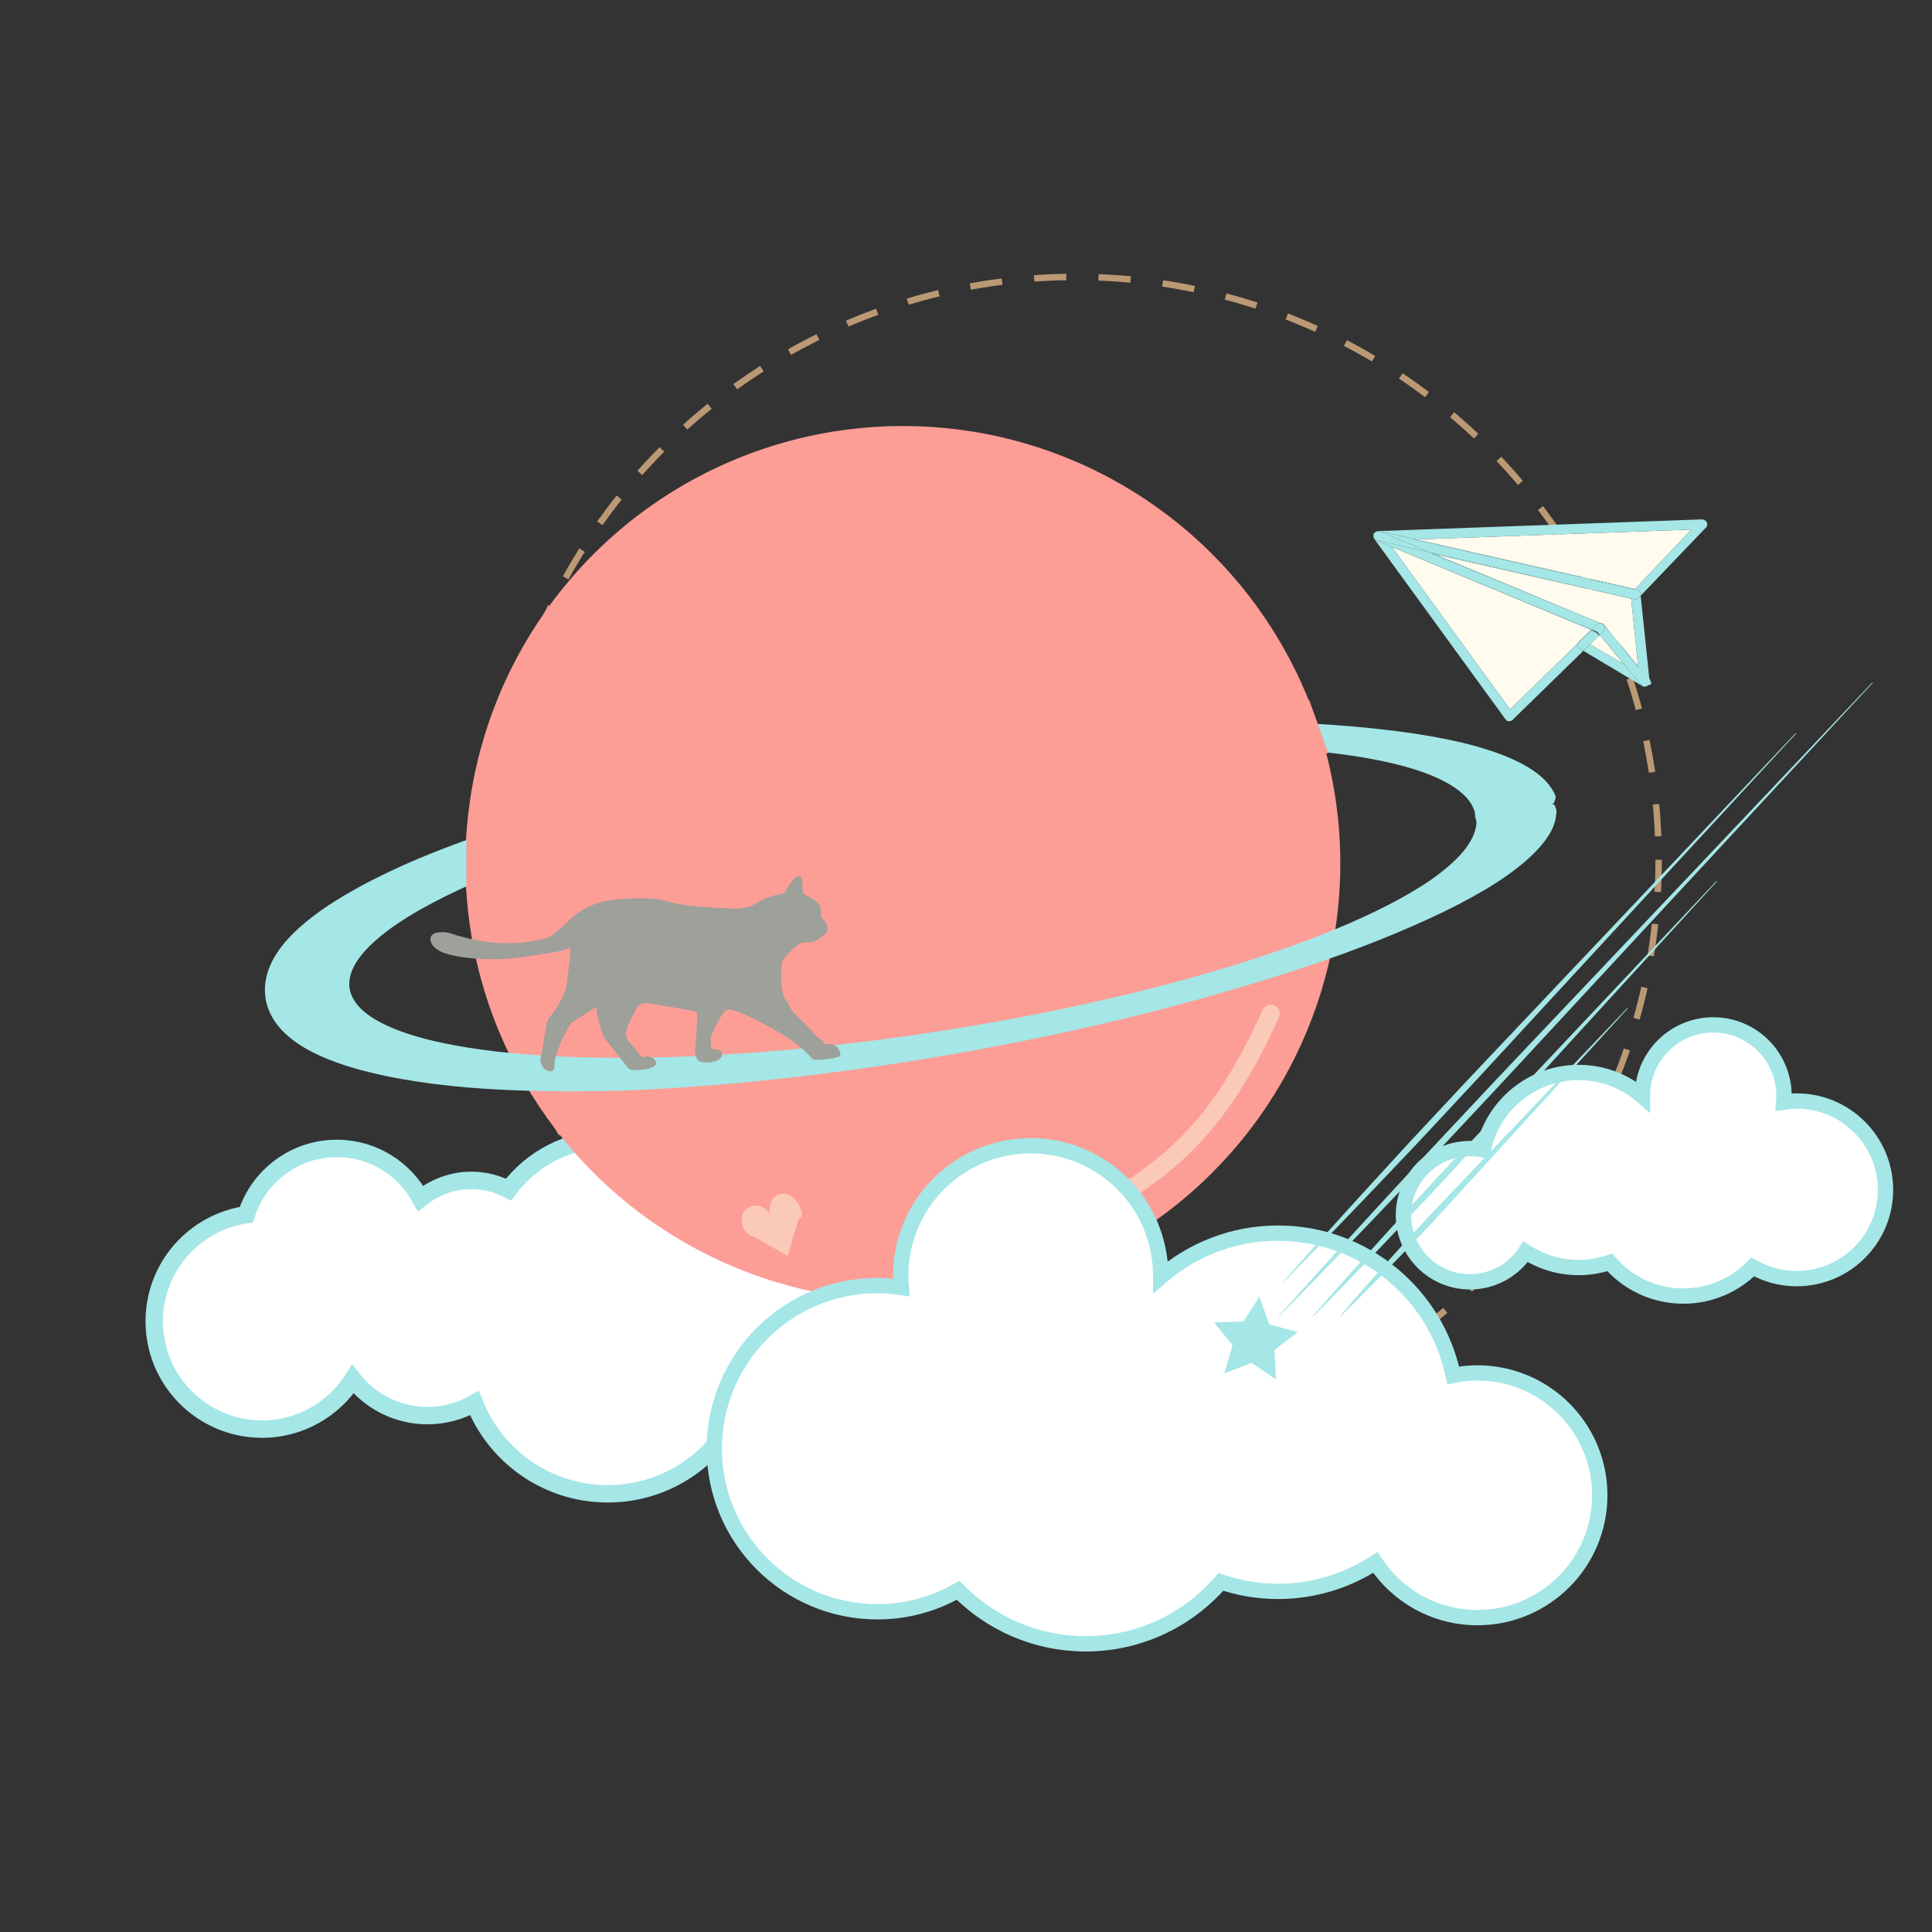 <?xml version="1.0" encoding="utf-8"?>
<!-- Generator: Adobe Illustrator 16.0.0, SVG Export Plug-In . SVG Version: 6.00 Build 0)  -->
<!DOCTYPE svg PUBLIC "-//W3C//DTD SVG 1.1//EN" "http://www.w3.org/Graphics/SVG/1.1/DTD/svg11.dtd">
<svg version="1.1" id="圖層_1" xmlns="http://www.w3.org/2000/svg" xmlns:xlink="http://www.w3.org/1999/xlink" x="0px" y="0px"
	 width="300px" height="300px" viewBox="0 0 300 300" enable-background="new 0 0 300 300" xml:space="preserve">
<rect x="0" y="0" width="300" height="300" fill="#333333" stroke="none"/>
<circle fill="none" stroke="#BB9974" stroke-miterlimit="10" stroke-dasharray="5" cx="167.051" cy="133.5" r="90.5"/>
<path fill="#FFFFFF" stroke="#A5E6E6" stroke-width="2.704" stroke-miterlimit="10" d="M38.251,188.613
	c1.905-6.02,7.565-10.356,14.213-10.286c5.564,0.059,10.372,3.196,12.835,7.774c2.215-1.763,4.99-2.846,8.043-2.814
	c2.033,0.021,3.924,0.56,5.622,1.424c3.582-4.808,9.316-7.911,15.772-7.843c0.939,0.01,1.856,0.11,2.76,0.25
	c3.733-9.766,13.211-16.667,24.277-16.55c14.205,0.15,25.599,11.788,25.448,25.992c-0.006,0.574-0.061,1.133-0.103,1.698
	c2.189-0.842,4.564-1.308,7.055-1.282c10.553,0.111,19.017,8.756,18.904,19.309c-0.111,10.551-8.756,19.014-19.309,18.902
	c-4.447-0.047-8.513-1.622-11.731-4.206c-3.542,3.913-8.664,6.36-14.355,6.3c-5.606-0.06-10.606-2.542-14.062-6.426
	c-3.896,6.706-11.178,11.188-19.483,11.101c-9.323-0.099-17.235-5.914-20.468-14.076c-2.189,1.248-4.725,1.962-7.428,1.934
	c-4.654-0.049-8.773-2.251-11.441-5.647c-3.009,4.702-8.285,7.808-14.277,7.744c-9.256-0.098-16.67-7.673-16.572-16.926
	C24.039,196.632,30.234,189.79,38.251,188.613z"/>
<circle fill="#FC9E96" cx="140.199" cy="134.074" r="67.924"/>
<g>
	<path fill="#FBC9B8" d="M161.34,193.161c-0.541,0-1.054-0.317-1.277-0.846c-0.299-0.705,0.031-1.519,0.735-1.816
		c16.951-7.179,26.551-14.049,35.259-33.677c0.312-0.701,1.132-1.015,1.83-0.706c0.699,0.311,1.016,1.129,0.705,1.829
		c-9.033,20.359-19.451,27.796-36.713,35.106C161.703,193.126,161.52,193.161,161.34,193.161z"/>
</g>
<path fill="#A5E6E6" d="M241,124.827c0,0,0.439,0.103,0.459,0.306c0.03,0.197,0.246,0.517,0.232,0.938
	c-0.06,0.82-0.237,2.053-1.068,3.403c-1.621,2.748-5.154,5.802-10.16,8.753c-2.508,1.477-5.346,2.962-8.535,4.414
	c-3.188,1.454-6.661,2.943-10.449,4.378c-7.565,2.893-16.287,5.623-25.891,8.304c-9.613,2.653-20.146,5.096-31.384,7.229
	c-11.241,2.121-23.173,3.946-35.617,5.228c-6.222,0.639-12.567,1.14-19.013,1.449c-6.448,0.277-12.994,0.322-19.611,0.071
	c-6.62-0.252-13.312-0.833-20.037-2.218c-3.361-0.716-6.738-1.584-10.105-3.081c-1.679-0.755-3.371-1.666-4.982-3.023
	c-0.801-0.676-1.585-1.488-2.246-2.499c-0.658-1-1.186-2.226-1.373-3.531l-0.049-0.48c-0.01-0.115-0.02-0.181-0.026-0.335
	c-0.01-0.375-0.012-0.787,0.016-1.131c0.058-0.638,0.176-1.25,0.341-1.831c0.335-1.16,0.845-2.165,1.412-3.047
	c1.143-1.77,2.49-3.137,3.873-4.352c2.779-2.419,5.751-4.241,8.754-5.913c3.011-1.655,6.076-3.095,9.162-4.42
	c3.1-1.298,6.217-2.482,9.342-3.576c6.254-2.181,12.52-4.073,18.77-5.687c6.252-1.599,12.465-2.985,18.598-4.201
	c12.269-2.431,24.217-4.195,35.582-5.471c11.367-1.263,22.156-2.024,32.124-2.313c9.968-0.258,19.112-0.219,27.194,0.326
	c8.077,0.553,15.102,1.459,20.769,2.814c5.651,1.35,9.976,3.216,12.332,5.366c1.192,1.047,1.826,2.143,2.124,2.909
	c0.135,0.392-0.201,0.692-0.17,0.901c0.042,0.207-0.365,0.311-0.365,0.311V124.827z M229,126.773c0,0,0.095-0.088,0.059-0.263
	c-0.026-0.177-0.048-0.431-0.161-0.762c-0.254-0.648-0.757-1.582-1.786-2.491c-2.028-1.868-5.818-3.524-10.814-4.708
	c-5.008-1.191-11.227-1.988-18.389-2.368c-7.162-0.383-15.266-0.361-24.086,0.095c-8.819,0.451-18.354,1.342-28.387,2.695
	c-10.031,1.364-20.562,3.177-31.345,5.59c-10.771,2.428-21.823,5.4-32.712,9.417c-5.434,2.025-10.842,4.301-15.961,7.172
	c-2.543,1.451-5.039,3.038-7.222,4.992c-1.087,0.976-2.099,2.051-2.866,3.277c-0.773,1.211-1.254,2.642-1.045,4.038
	c0.205,1.395,1.078,2.62,2.166,3.547c1.089,0.943,2.366,1.669,3.688,2.277c2.653,1.217,5.497,1.988,8.348,2.617
	c5.725,1.217,11.551,1.78,17.328,2.094c11.572,0.591,22.996,0.136,33.996-0.758c11.003-0.91,21.596-2.317,31.578-4.006
	c9.98-1.699,19.354-3.693,27.917-5.893c8.563-2.196,16.317-4.593,23.055-7.096c6.735-2.5,12.457-5.119,16.897-7.751
	c4.435-2.621,7.592-5.34,8.99-7.73c0.721-1.175,0.96-2.227,1.015-2.922c0.013-0.344-0.098-0.606-0.125-0.794
	c-0.017-0.183-0.138-0.276-0.138-0.276V126.773z"/>
<polygon fill="#FC9E96" points="72.432,129.435 72.398,138.188 206.243,116.944 203.302,108.74 128.115,109.94 "/>
<path fill="#FBC9B8" d="M124.082,187.189c-0.604-1.448-2.014-2.187-3.239-1.675c-1.086,0.453-1.567,1.76-1.251,3.058
	c-0.699-1.137-1.969-1.676-3.053-1.224c-1.227,0.512-1.719,1.825-1.115,3.273c0.33,0.788,1.007,1.38,1.597,1.38h-0.003l5.287,3.024
	l1.695-5.717v0.067C125,188.72,124.411,187.978,124.082,187.189z"/>
<path fill-rule="evenodd" clip-rule="evenodd" fill="#9EA09A" d="M92.637,156.36c-0.852,0.442-1.577,0.982-2.34,1.46
	c-0.44,0.277-0.881,0.555-1.33,0.818c-0.17,0.099-0.282,0.233-0.38,0.389c-1.026,1.666-1.85,3.421-2.366,5.314
	c-0.108,0.402-0.131,0.812-0.131,1.231c0.002,0.602-0.404,0.902-0.978,0.725c-0.617-0.188-0.948-0.649-1.103-1.249
	c-0.084-0.314-0.113-0.648-0.039-0.959c0.393-1.643,0.557-3.325,0.889-4.978c0.092-0.466,0.283-0.876,0.582-1.274
	c0.932-1.237,1.821-2.525,2.33-3.994c0.28-0.809,0.287-1.713,0.412-2.575c0.17-1.168,0.307-2.341,0.385-3.519
	c0.035-0.534-0.015-0.574-0.523-0.396c-1.735,0.604-3.957,0.776-5.771,1.093c-5.885,1.03-11.346,0.295-13.503-0.54
	c-0.414-0.161-0.8-0.388-1.151-0.665c-0.281-0.222-0.518-0.482-0.65-0.819c-0.339-0.857-0.006-1.452,0.904-1.608
	c0.626-0.107,1.255-0.093,1.871,0.048c7.483,2.535,12.414,1.455,14.873,0.878c0.493-0.115,0.909-0.349,1.301-0.655
	c1.002-0.788,1.908-1.685,2.854-2.537c2.029-1.828,4.461-2.686,7.135-2.902c1.865-0.152,3.736-0.227,5.608-0.087
	c0.72,0.054,1.423,0.184,2.116,0.401c1.633,0.514,3.332,0.671,5.025,0.815c1.649,0.14,3.303,0.247,4.957,0.317
	c1.447,0.062,2.827-0.177,4.09-0.985c1.08-0.695,2.309-1.058,3.573-1.262c0.327-0.052,0.509-0.187,0.667-0.462
	c0.38-0.667,0.797-1.314,1.334-1.868c0.239-0.247,0.483-0.599,0.879-0.462c0.393,0.136,0.385,0.559,0.417,0.904
	c0.042,0.443,0.063,0.89,0.063,1.333c0.001,0.309,0.096,0.5,0.396,0.642c0.621,0.296,1.208,0.661,1.752,1.093
	c0.596,0.475,0.843,1.082,0.694,1.827c-0.08,0.396,0.05,0.659,0.348,0.918c0.648,0.563,0.806,1.266,0.51,2.045
	c-0.006,0.014-0.008,0.034-0.02,0.041c-0.66,0.413-1.132,1.115-1.92,1.315c-0.412,0.105-0.853,0.129-1.279,0.137
	c-0.607,0.009-1.082,0.275-1.526,0.651c-0.585,0.498-1.133,1.032-1.644,1.606c-0.385,0.43-0.58,0.909-0.603,1.494
	c-0.059,1.383-0.068,2.76,0.196,4.125c0.086,0.428,0.23,0.823,0.527,1.157c0.119,0.137,0.241,0.291,0.302,0.457
	c0.36,0.987,1.055,1.691,1.814,2.383c0.791,0.72,1.489,1.546,2.231,2.322c0.357,0.374,0.666,0.804,1.182,0.995
	c0.104,0.039,0.236,0.149,0.258,0.246c0.094,0.45,0.404,0.405,0.738,0.381c0.965-0.065,1.669,0.468,1.885,1.412
	c0.074,0.317-0.082,0.521-0.361,0.596c-1.208,0.322-2.433,0.498-3.686,0.403c-0.144-0.012-0.264-0.075-0.357-0.186
	c-2.307-2.66-5.362-4.243-8.407-5.839c-1.153-0.604-2.323-1.182-3.575-1.56c-1.145-0.346-1.344-0.274-2.024,0.717
	c-0.656,0.952-1.161,1.98-1.566,3.062c-0.243,0.645-0.103,1.304-0.06,1.958c0.01,0.176,0.145,0.207,0.297,0.22
	c0.242,0.021,0.488,0.045,0.729,0.092c0.295,0.058,0.57,0.181,0.65,0.507c0.082,0.327-0.053,0.607-0.28,0.834
	c-0.276,0.277-0.63,0.421-1.009,0.518c-0.525,0.137-1.058,0.177-1.594,0.104c-0.763-0.102-1.093-0.43-1.238-1.195
	c-0.164-0.861,0.027-1.713,0.086-2.566c0.08-1.163,0.155-2.325,0.193-3.49c0.014-0.418-0.11-0.623-0.555-0.706
	c-2.348-0.438-4.695-0.891-7.064-1.215c-0.865-0.118-1.424,0.124-1.851,0.883c-0.536,0.95-1.04,1.909-1.413,2.937
	c-0.326,0.9-0.226,1.685,0.479,2.403c0.6,0.611,1.123,1.298,1.675,1.956c0.168,0.2,0.312,0.261,0.583,0.129
	c0.518-0.254,1.478,0.188,1.705,0.731c0.097,0.231,0.03,0.419-0.112,0.597c-0.127,0.16-0.3,0.27-0.488,0.334
	c-1.029,0.354-2.09,0.465-3.172,0.367c-0.219-0.021-0.39-0.127-0.538-0.312c-1.108-1.408-2.225-2.813-3.353-4.207
	c-0.627-0.774-0.83-1.801-1.121-2.751C92.807,158.074,92.559,157.278,92.637,156.36z"/>
<g>
	<polygon fill="#FFFBEE" points="252.104,103.08 248.396,98.585 246.893,100.051 	"/>
	<polygon fill="#FFFBEE" points="262.621,82.231 219.869,83.765 253.883,91.454 	"/>
	<path fill="#FFFBEE" d="M248.426,96.731c0.029-0.003,0.062-0.02,0.091-0.02c0.175,0.011,0.38,0.093,0.544,0.277l5.299,6.433
		l-1.076-10.459l-30.461-6.888L248.352,96.7L248.426,96.731z"/>
	<path fill="#FFFBEE" d="M234.473,110.147l10.562-10.291c0.041-0.106,0.105-0.203,0.201-0.288l1.833-1.769l-30.915-12.864
		L234.473,110.147z"/>
	<path fill="#A5E6E6" d="M213.665,82.542c0.027-0.013,0.057-0.02,0.085-0.029C213.72,82.521,213.692,82.529,213.665,82.542z"/>
	<path fill="#A5E6E6" d="M213.45,82.69c0.023-0.022,0.05-0.041,0.075-0.061C213.501,82.65,213.473,82.667,213.45,82.69z"/>
	<path fill="#A5E6E6" d="M264.322,80.649l-50.336,1.815c-0.008,0-0.014,0.004-0.021,0.004c0.064-0.004,0.131-0.01,0.196,0.005
		l5.708,1.291l42.752-1.533l-8.738,9.223l0.221,0.05c0.38,0.092,0.574,0.349,0.625,0.667l0.035,0.326l10.114-10.556
		c0.255-0.195,0.276-0.543,0.153-0.831C264.906,80.822,264.6,80.7,264.322,80.649z"/>
	<path fill="#A5E6E6" d="M255.543,106.599c-0.164,0.032-0.354,0.006-0.585-0.118C255.084,106.634,255.297,106.664,255.543,106.599z"
		/>
	<path fill="#A5E6E6" d="M213.525,82.629c0.044-0.033,0.088-0.064,0.14-0.087C213.615,82.566,213.571,82.597,213.525,82.629z"/>
	<path fill="#A5E6E6" d="M213.248,83.122c0.01-0.165,0.085-0.314,0.202-0.432c-0.083,0.076-0.153,0.161-0.192,0.258
		c-0.041,0.173-0.02,0.355,0.039,0.516c-0.007-0.022-0.004-0.043-0.01-0.066C213.259,83.308,213.242,83.212,213.248,83.122z"/>
	<polygon fill="#A5E6E6" points="248.352,96.7 248.425,96.731 248.426,96.731 	"/>
	<path fill="#A5E6E6" d="M213.75,82.513c0.068-0.023,0.138-0.041,0.215-0.044C213.89,82.473,213.82,82.487,213.75,82.513z"/>
	<path fill="#A5E6E6" d="M255.72,106.544c0,0-0.011,0.004-0.019,0.009C255.705,106.55,255.708,106.549,255.72,106.544z"/>
	<path fill="#A5E6E6" d="M213.337,83.553c-0.009-0.023-0.026-0.045-0.034-0.068C213.311,83.51,213.326,83.53,213.337,83.553z"/>
	<polygon fill="#A5E6E6" points="253.786,91.556 253.883,91.454 219.869,83.765 219.652,83.772 	"/>
	<path fill="#A5E6E6" d="M256.096,106.136c-0.023,0.062-0.058,0.117-0.096,0.17C256.039,106.254,256.069,106.197,256.096,106.136z"
		/>
	<path fill="#A5E6E6" d="M254.227,92.981c-0.143,0.061-0.285,0.124-0.389,0.083l-31.678-7.265l0.662,0.276l30.461,6.888
		l1.076,10.459l1.636,1.984c0.144,0.189,0.186,0.469,0.108,0.709c0.042-0.112,0.064-0.231,0.045-0.35l-1.385-13.268l-0.279,0.29
		C254.443,92.889,254.299,92.951,254.227,92.981z"/>
	<path fill="#A5E6E6" d="M255.701,106.553C255.686,106.559,255.689,106.557,255.701,106.553L255.701,106.553z"/>
	<path fill="#A5E6E6" d="M255.92,106.409c-0.003,0.002-0.006,0.005-0.008,0.007C255.914,106.415,255.917,106.412,255.92,106.409z"/>
	<path fill="#A5E6E6" d="M254.104,91.504l-0.221-0.05l-0.097,0.102l-34.134-7.783l0.217-0.008l-5.708-1.291
		c-0.065-0.015-0.132-0.009-0.196-0.005c-0.077,0.003-0.146,0.021-0.215,0.044c-0.028,0.009-0.058,0.016-0.085,0.029
		c-0.052,0.023-0.096,0.054-0.14,0.087c-0.025,0.02-0.052,0.038-0.075,0.061c-0.117,0.117-0.192,0.267-0.202,0.432
		c-0.006,0.091,0.011,0.186,0.039,0.276c-0.045-0.22,0.005-0.437,0.156-0.615c0.225-0.268,0.615-0.35,0.922-0.226l7.795,3.243
		l31.678,7.265c0.104,0.041,0.246-0.022,0.389-0.083c0.072-0.03,0.217-0.093,0.258-0.195l0.279-0.29l-0.035-0.326
		C254.678,91.854,254.483,91.597,254.104,91.504z"/>
	<polygon fill="#A5E6E6" points="248.352,96.7 222.822,86.075 222.291,85.956 	"/>
	<path fill="#A5E6E6" d="M244.99,100.185c-0.01-0.12,0.008-0.229,0.045-0.329l-10.562,10.291l-18.318-25.212l30.915,12.864
		l0.054-0.051l-33.464-13.867c-0.14-0.057-0.247-0.18-0.322-0.328c0.024,0.058,0.047,0.117,0.087,0.173l20.363,27.991
		c0.166,0.185,0.299,0.297,0.545,0.276c0.143-0.061,0.246-0.02,0.389-0.082c0.072-0.03,0.145-0.062,0.186-0.165l10.955-10.689
		l-0.552-0.33C245.176,100.614,245.012,100.43,244.99,100.185z"/>
	<path fill="#A5E6E6" d="M213.303,83.485c-0.003-0.007-0.004-0.014-0.006-0.021C213.299,83.471,213.301,83.478,213.303,83.485z"/>
	<polygon fill="#A5E6E6" points="246.9,100.019 246.904,100.021 248.402,98.571 248.383,98.537 	"/>
	<path fill="#A5E6E6" d="M213.659,83.881l33.464,13.867l0.818-0.79c0.156-0.138,0.327-0.209,0.483-0.228l-0.073-0.031
		l-26.061-10.744l0.531,0.119l-0.662-0.276l-8.326-1.909c-0.259-0.015-0.464-0.238-0.547-0.493c0.006,0.023,0.003,0.044,0.01,0.066
		c0.002,0.007,0.003,0.014,0.006,0.021c0.008,0.022,0.025,0.045,0.034,0.068C213.412,83.701,213.52,83.825,213.659,83.881z"/>
	<path fill="#A5E6E6" d="M213.834,83.891l8.326,1.909l-7.795-3.243c-0.307-0.124-0.697-0.042-0.922,0.226
		c-0.151,0.178-0.201,0.395-0.156,0.615C213.37,83.653,213.575,83.875,213.834,83.891z"/>
	<path fill="#A5E6E6" d="M255.912,106.416c-0.057,0.054-0.121,0.099-0.192,0.128C255.771,106.521,255.851,106.475,255.912,106.416z"
		/>
	<path fill="#A5E6E6" d="M245.035,99.856l2.088-2.034l-0.054-0.022l-1.833,1.769C245.141,99.653,245.076,99.75,245.035,99.856z"/>
	<path fill="#A5E6E6" d="M255.72,106.544c-0.06,0.026-0.118,0.039-0.177,0.054C255.605,106.587,255.663,106.568,255.72,106.544z"/>
	<path fill="#A5E6E6" d="M248.4,98.581l-0.004,0.004l3.708,4.495l-5.212-3.029l-1.031,1.007l9.057,5.405
		c0.015,0.008,0.027,0.011,0.04,0.018c-0.024-0.028-0.054-0.051-0.07-0.09L248.4,98.581z"/>
	<path fill="#A5E6E6" d="M255.977,106.349c0.01-0.011,0.014-0.028,0.023-0.042c-0.026,0.036-0.049,0.073-0.08,0.103
		C255.938,106.389,255.966,106.373,255.977,106.349z"/>
	<path fill="#A5E6E6" d="M248.517,96.711c-0.028,0-0.062,0.017-0.091,0.02l0.267,0.11c0.066,0.018,0.128,0.046,0.182,0.085
		c0.019,0.012,0.034,0.029,0.052,0.044c0.059,0.052,0.107,0.113,0.145,0.181l5.311,6.481l-0.021-0.211l-5.299-6.433
		C248.896,96.805,248.691,96.722,248.517,96.711z"/>
	<path fill="#A5E6E6" d="M256.374,106.216c-0.003,0.008-0.005,0.015-0.008,0.021C256.369,106.231,256.371,106.224,256.374,106.216z"
		/>
	<path fill="#A5E6E6" d="M256.131,105.456l-1.703-2.009l-0.012,0.198l-5.33-6.488c0.039,0.073,0.061,0.147,0.066,0.225
		c0.021,0.246-0.035,0.521-0.22,0.686l-0.53,0.514l6.486,7.81c0.017,0.039,0.046,0.061,0.07,0.09c0.23,0.124,0.42,0.149,0.584,0.117
		c0.059-0.016,0.117-0.028,0.177-0.054c0.071-0.03,0.136-0.074,0.192-0.128c0.002-0.001,0.005-0.004,0.008-0.007
		c0.031-0.03,0.188-0.017,0.215-0.052c0.039-0.053,0.209-0.059,0.231-0.12c0.003-0.007,0.005-0.014,0.008-0.021
		C256.463,105.98,256.275,105.645,256.131,105.456z"/>
	<path fill="#A5E6E6" d="M248.692,96.841l-0.267-0.11h-0.001l0.226,0.093C248.665,96.827,248.678,96.836,248.692,96.841z"/>
	<path fill="#A5E6E6" d="M248.874,96.926c0.019,0.013,0.034,0.029,0.052,0.044C248.908,96.955,248.893,96.938,248.874,96.926z"/>
	<path fill="#A5E6E6" d="M249.02,97.091l0.051,0.06c-0.037-0.068-0.086-0.129-0.145-0.181
		C248.961,97.001,248.996,97.033,249.02,97.091z"/>
	<path fill="#A5E6E6" d="M246.9,100.019l1.502-1.263L248.445,99h0.004l-0.41-0.672l-0.905-0.474l-0.058-0.002l0.049-0.003
		l-2.088,2.021c-0.038,0.1-0.056,0.202-0.047,0.321c0.021,0.246,0.186,0.427,0.32,0.541l0.557,0.313l1.037-1.022L246.9,100.019z"/>
	<path fill="#A5E6E6" d="M248.874,96.926c-0.054-0.039-0.115-0.068-0.182-0.085l0.062,0.025
		C248.795,96.883,248.835,96.903,248.874,96.926z"/>
	<path fill="#A5E6E6" d="M248.926,96.97c-0.018-0.015-0.033-0.031-0.052-0.044c-0.039-0.023-0.079-0.043-0.12-0.061l-0.062-0.025
		c-0.015-0.004-0.027-0.014-0.042-0.017l-0.226-0.093c-0.156,0.019-0.327,0.09-0.483,0.228l-0.818,0.79l0.892,0.37l0.386,0.463
		l0.528-0.515c0.185-0.167,0.235-0.442,0.215-0.688c-0.006-0.078-0.036-0.154-0.073-0.227l-0.051-0.06
		C248.996,97.033,248.961,97.001,248.926,96.97z"/>
</g>
<path fill="#FFFFFF" stroke="#A5E6E6" stroke-width="2.378" stroke-miterlimit="10" d="M229.419,213.191
	c-1.288,0-2.547,0.133-3.763,0.376c-2.643-12.612-13.82-22.086-27.22-22.086c-6.976,0-13.333,2.587-18.215,6.827
	c0-0.072,0.011-0.141,0.011-0.212c0-11.146-9.034-20.184-20.184-20.184c-11.148,0-20.184,9.037-20.184,20.184
	c0,0.617,0.04,1.224,0.093,1.828c-1.214-0.18-2.446-0.302-3.71-0.302c-13.987,0-25.327,11.34-25.327,25.327
	s11.34,25.328,25.327,25.328c4.561,0,8.83-1.222,12.524-3.332c5.046,5.123,12.056,8.306,19.812,8.306
	c8.391,0,15.896-3.731,20.995-9.606c2.785,0.935,5.756,1.465,8.856,1.465c5.578,0,10.765-1.659,15.118-4.487
	c3.396,5.155,9.23,8.56,15.864,8.56c10.492,0,18.997-8.504,18.997-18.996C248.416,221.696,239.911,213.191,229.419,213.191z"/>
<path fill="#FFFFFF" stroke="#A5E6E6" stroke-width="2.378" stroke-miterlimit="10" d="M228.264,178.352
	c0.701,0,1.387,0.072,2.049,0.205c1.439-6.867,7.525-12.025,14.82-12.025c3.798,0,7.259,1.409,9.917,3.717
	c0-0.039-0.006-0.077-0.006-0.115c0-6.069,4.919-10.989,10.989-10.989s10.988,4.92,10.988,10.989c0,0.336-0.021,0.666-0.05,0.996
	c0.661-0.099,1.331-0.165,2.021-0.165c7.615,0,13.789,6.174,13.789,13.79s-6.174,13.79-13.789,13.79
	c-2.484,0-4.809-0.666-6.819-1.814c-2.747,2.789-6.564,4.522-10.787,4.522c-4.568,0-8.655-2.032-11.431-5.23
	c-1.517,0.509-3.135,0.798-4.822,0.798c-3.037,0-5.861-0.903-8.231-2.443c-1.849,2.807-5.026,4.661-8.638,4.661
	c-5.713,0-10.343-4.63-10.343-10.343S222.551,178.352,228.264,178.352z"/>
<g>
	<g>
		<g>
			<path fill="#A5E6E6" d="M198.589,204.299c0,0,5.601-6.294,14.144-15.602c2.141-2.322,4.46-4.838,6.912-7.499
				c2.445-2.668,5.077-5.432,7.771-8.318c5.386-5.773,11.197-11.87,16.987-17.986c23.162-24.463,46.325-48.927,46.325-48.927
				l0.072,0.068c0,0-22.907,24.703-45.814,49.405c-5.728,6.175-11.434,12.37-16.845,18.12c-2.705,2.875-5.292,5.681-7.796,8.295
				c-2.496,2.621-4.855,5.098-7.034,7.385c-8.733,9.129-14.65,15.127-14.65,15.127L198.589,204.299z"/>
		</g>
		<g>
			<path fill="#A5E6E6" d="M199.326,198.94c0,0,4.812-5.469,12.172-13.538c1.845-2.013,3.844-4.193,5.957-6.5
				c2.106-2.313,4.382-4.703,6.705-7.203c4.647-5,9.671-10.271,14.672-15.562c20.009-21.163,40.018-42.326,40.018-42.326
				l0.072,0.068c0,0-19.753,21.402-39.506,42.803c-4.939,5.35-9.856,10.72-14.528,15.696c-2.336,2.488-4.565,4.92-6.73,7.179
				c-2.157,2.266-4.196,4.409-6.079,6.386c-7.551,7.892-12.68,13.064-12.68,13.064L199.326,198.94z"/>
		</g>
		<g>
			<path fill="#A5E6E6" d="M203.898,204.299c0.001,0,3.756-4.366,9.532-10.783c1.449-1.6,3.019-3.333,4.68-5.165
				c1.672-1.822,3.436-3.743,5.261-5.73c3.698-3.929,7.643-8.12,11.587-12.311c15.786-16.756,31.572-33.513,31.572-33.513
				l0.074,0.068c0,0-15.53,16.994-31.06,33.989c-3.885,4.247-7.769,8.494-11.41,12.475c-1.846,1.968-3.629,3.871-5.32,5.674
				c-1.704,1.793-3.314,3.488-4.802,5.052c-5.967,6.24-10.041,10.312-10.04,10.312L203.898,204.299z"/>
		</g>
		<g>
			<path fill="#A5E6E6" d="M208.128,204.299c0,0,2.627-3.135,6.711-7.704c1.025-1.137,2.137-2.37,3.312-3.673
				c1.17-1.309,2.441-2.654,3.735-4.064c2.641-2.774,5.456-5.732,8.272-8.691c11.271-11.828,22.544-23.655,22.544-23.655
				l0.072,0.068c0,0-11.016,12.066-22.031,24.133c-2.756,3.015-5.512,6.029-8.096,8.856c-1.317,1.389-2.57,2.75-3.795,4.009
				c-1.219,1.263-2.371,2.458-3.435,3.56c-4.273,4.392-7.219,7.23-7.219,7.23L208.128,204.299z"/>
		</g>
	</g>
	<polygon fill="#A5E6E6" points="193.077,205.204 195.557,201.364 197.096,205.668 201.514,206.84 197.896,209.634 198.147,214.197 
		194.372,211.621 190.109,213.27 191.394,208.883 188.508,205.339 	"/>
</g>
</svg>
